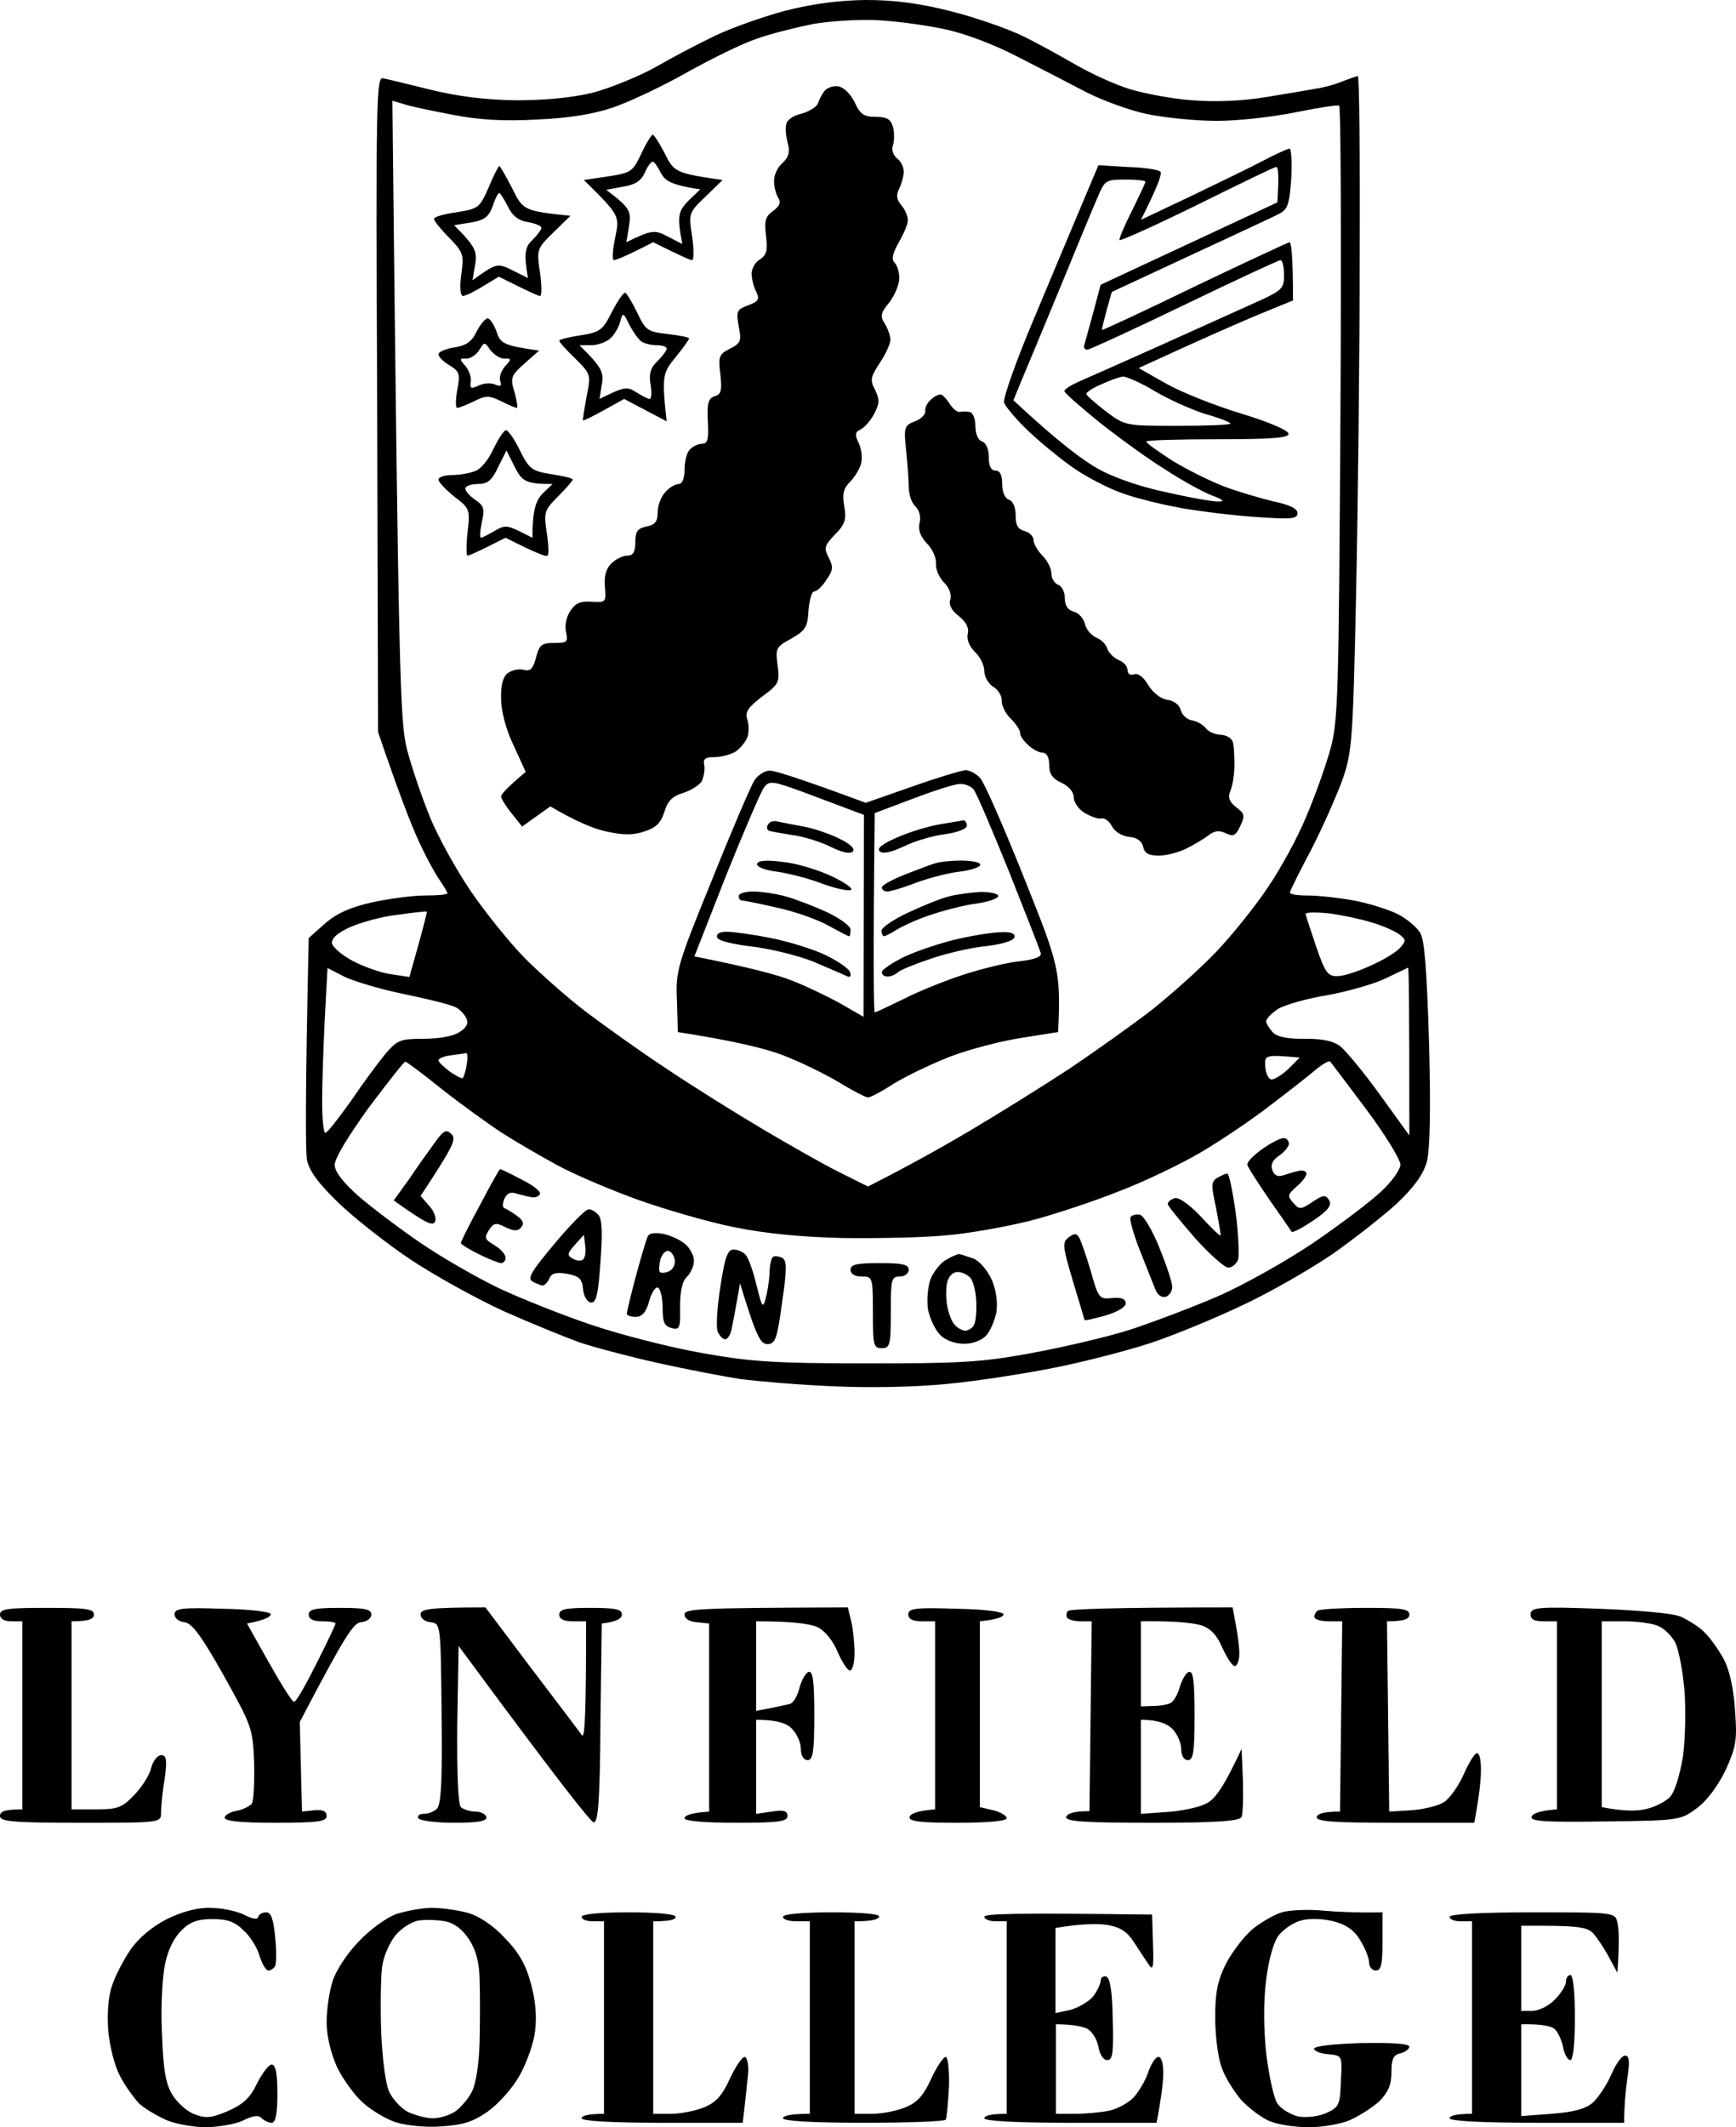 <svg width="1385" height="1696" viewBox="0 0 1385 1696" fill="none" xmlns="http://www.w3.org/2000/svg">
<path fill-rule="evenodd" clip-rule="evenodd" d="M626.452 8.567C608.961 13.208 583.974 22.133 571.124 28.201C558.274 34.27 536.5 45.693 522.936 53.547C509.371 61.043 486.526 70.325 472.962 73.894C456.899 77.821 435.125 79.963 412.28 79.963C388.483 79.725 365.876 76.988 344.459 71.752C326.969 67.469 309.478 63.185 305.908 62.471C300.197 60.686 299.84 74.608 300.911 322.351L301.625 583.658C317.688 630.779 326.969 654.697 332.68 667.548C338.391 680.399 346.244 695.035 350.171 700.747C353.74 706.101 356.953 711.099 356.953 712.17C356.953 713.241 349.1 713.955 339.105 713.955C329.467 713.955 310.549 716.454 297.342 719.31C279.851 723.236 269.142 727.877 259.505 736.088L246.297 747.868C243.442 874.952 243.799 917.789 244.869 924.572C246.654 933.496 253.793 943.134 269.499 958.484C281.636 970.265 307.336 990.613 326.969 1003.82C346.244 1016.67 379.798 1035.23 401.572 1045.23C423.346 1054.87 450.474 1065.93 462.254 1070.22C474.033 1074.15 502.232 1081.64 524.72 1086.64C547.208 1091.64 576.835 1097.35 590.757 1099.49C604.678 1101.28 637.517 1104.13 663.932 1105.2C692.488 1106.63 729.611 1105.92 754.955 1103.42C778.514 1101.28 817.065 1095.21 840.623 1090.57C864.182 1085.93 898.807 1077 917.368 1070.93C935.93 1064.86 968.769 1051.3 990.544 1040.95C1012.32 1030.95 1044.44 1012.39 1061.93 1000.61C1079.42 988.471 1102.98 969.908 1114.41 959.555C1128.33 946.347 1135.47 936.352 1138.32 926.357C1140.82 917.075 1141.53 884.947 1140.11 831.757C1138.32 772.856 1136.54 749.296 1132.97 743.584C1130.11 738.943 1121.9 732.161 1114.76 728.591C1107.27 725.021 1091.56 720.024 1079.78 717.882C1068 715.74 1051.58 713.955 1043.02 713.955C1034.81 713.955 1028.38 712.884 1029.09 711.456C1029.45 709.671 1037.3 693.964 1046.59 676.472C1055.51 658.98 1066.57 633.992 1071.21 621.141C1078.71 599.365 1079.42 589.727 1081.92 472.995C1083.35 404.455 1084.78 283.44 1084.78 204.191C1085.14 125.299 1084.42 60.686 1083.35 60.686C1082.28 60.686 1077.64 62.471 1072.64 64.256C1067.65 66.398 1059.44 68.897 1054.08 69.968C1048.37 71.038 1029.45 74.251 1011.96 77.107C990.9 80.677 970.197 81.391 951.279 79.963C935.573 78.892 913.085 74.608 901.305 71.038C889.526 67.469 870.25 58.544 858.471 51.762C846.692 44.979 827.416 34.27 815.637 28.558C803.857 22.847 778.157 13.922 758.524 8.924C732.824 2.499 713.905 0 690.703 0C669.286 0.238 647.869 3.094 626.452 8.567V8.567ZM647.869 19.277C661.79 16.778 684.992 15.35 699.627 16.064C714.262 16.778 738.535 19.991 753.17 23.203C769.233 26.416 792.792 35.341 812.067 45.336C829.558 54.261 854.545 67.112 867.395 73.894C880.245 80.32 901.662 88.173 915.583 91.029C929.505 93.885 954.134 96.384 970.911 96.384C987.688 96.384 1015.89 93.171 1033.38 89.601C1050.87 86.032 1066.57 83.533 1068.36 84.247C1069.79 84.961 1070.14 195.267 1069.43 329.133C1068 557.242 1067.65 574.734 1061.22 597.937C1057.29 611.859 1048.73 635.777 1041.94 651.484C1035.52 667.191 1021.96 692.179 1011.96 706.815C1002.32 721.451 983.761 744.655 970.911 758.22C958.061 771.785 934.859 792.49 919.153 804.984C903.447 817.121 873.82 838.183 853.117 852.105C832.414 865.67 796.361 888.16 772.802 902.082C749.244 916.004 721.401 931.354 692.488 945.99L670.357 934.924C657.864 928.855 630.378 913.148 608.604 900.297C586.83 887.446 552.563 866.027 531.859 852.105C511.156 838.54 482.243 817.835 467.608 806.769C452.973 795.703 430.842 776.069 418.348 763.575C406.212 751.081 386.937 727.163 375.514 710.385C364.092 693.607 349.457 667.191 343.031 651.484C336.606 635.777 328.396 611.502 324.827 597.937C319.116 575.805 318.045 545.462 313.047 80.32L321.614 82.819C326.255 84.604 343.745 88.173 360.522 91.386C381.939 95.67 401.929 96.741 428.343 95.313C453.33 94.242 473.676 91.029 489.025 85.675C501.875 81.391 528.29 68.897 547.922 57.83C567.555 46.764 592.541 34.627 603.25 31.057C613.959 27.13 633.948 22.133 647.869 19.277V19.277ZM317.331 729.305C329.824 727.52 340.176 726.449 340.533 726.806C340.89 726.806 338.034 738.943 326.612 778.925L312.334 776.783C304.481 775.712 290.916 771.071 281.993 766.431C273.069 761.79 265.573 755.364 264.859 752.152C264.383 748.106 269.142 743.822 279.137 739.3C287.704 735.374 304.838 730.733 317.331 729.305V729.305ZM1041.59 728.948C1041.23 727.163 1049.8 727.163 1060.51 728.234C1071.21 729.662 1086.21 732.875 1094.06 735.374C1101.91 737.515 1111.55 741.799 1115.48 744.298C1121.9 748.939 1121.9 750.01 1117.26 755.364C1114.41 758.934 1103.7 765.36 1094.06 769.643C1084.07 774.284 1072.29 778.211 1067.29 778.211C1059.44 778.568 1057.29 775.712 1050.15 755.007C1045.87 742.156 1041.94 730.376 1041.59 728.948ZM261.289 771.785L274.497 778.568C281.636 782.138 303.053 788.563 321.971 792.49C341.247 796.417 359.808 801.057 363.021 802.842C366.59 804.27 370.517 808.554 371.945 811.767C374.086 815.693 372.302 819.263 366.59 822.833C361.95 826.046 350.527 828.188 338.034 828.188C319.473 828.188 316.974 829.259 307.693 839.968C302.339 846.394 289.846 863.172 280.208 877.451C270.213 891.373 261.289 903.153 259.505 903.153C258.077 903.153 257.006 891.373 257.006 877.451C257.006 863.172 258.077 833.542 259.148 811.41L261.289 771.785ZM1104.77 780.353C1114.41 775.712 1122.97 771.785 1123.33 771.428C1124.04 771.428 1124.4 801.414 1124.4 905.295L1101.2 873.167C1088.35 855.318 1074.07 838.183 1069.79 834.613C1064.08 829.973 1055.87 828.188 1041.23 828.188C1027.67 828.426 1019.1 826.76 1015.53 823.19C1012.67 819.977 1010.18 816.051 1010.18 814.266C1010.18 812.124 1014.46 807.84 1019.81 804.27C1025.52 801.057 1042.66 796.06 1058.36 793.561C1074.07 790.705 1094.77 784.993 1104.77 780.353ZM359.451 841.396C365.163 840.682 370.517 839.968 371.945 839.611C373.015 839.254 373.372 843.538 372.302 848.892C371.588 854.247 369.803 859.245 369.089 859.602C368.375 859.959 363.735 857.817 358.737 854.247C354.097 850.677 349.814 846.751 349.814 845.323C349.814 843.895 354.097 842.11 359.451 841.396V841.396ZM1009.46 850.677C1008.75 841.039 1009.11 840.682 1036.95 843.181L1028.02 852.105C1023.03 856.746 1016.96 860.673 1014.46 860.673C1012.32 860.673 1009.82 856.032 1009.46 850.677V850.677ZM294.129 883.162C309.478 862.815 322.328 846.394 323.399 846.394C324.113 846.394 337.32 856.032 352.312 868.169C367.661 880.306 389.078 895.656 399.787 902.796C410.496 909.579 430.485 921.359 444.406 928.855C457.97 936.352 487.597 948.846 509.371 956.7C531.502 964.553 566.127 974.548 586.116 978.475C610.746 983.473 639.659 986.329 672.856 987.043C700.341 987.4 737.107 986.686 754.955 984.901C772.445 983.473 802.429 978.118 820.991 973.478C839.553 968.837 871.678 958.128 892.382 949.917C913.085 942.064 942.712 927.784 958.418 918.503C974.124 909.222 999.11 892.444 1013.75 881.02C1028.38 869.954 1044.8 857.103 1050.15 852.462C1055.51 848.178 1060.51 845.323 1061.22 846.394C1061.93 847.108 1075.14 864.599 1090.13 884.59C1105.13 904.581 1117.26 924.572 1117.26 928.498C1117.26 932.425 1110.48 942.064 1101.91 949.917C1093.7 957.771 1069.07 976.333 1047.66 990.969C1025.88 1005.61 991.614 1024.88 970.911 1033.81C950.208 1042.73 918.796 1054.51 901.305 1060.22C883.458 1065.93 848.119 1074.15 822.776 1078.79C782.44 1086.28 765.306 1087 690.703 1087C617.885 1087 598.253 1085.57 560.416 1078.79C535.786 1074.5 496.521 1064.51 472.962 1056.65C449.403 1048.8 415.493 1035.23 398.002 1027.02C380.155 1018.46 352.312 1002.39 335.535 990.969C318.759 979.546 296.628 962.768 286.276 953.844C273.783 942.778 267.358 934.567 267.001 928.855C267.001 923.501 277.709 906.009 294.129 883.162V883.162ZM133.143 1530.01C121.364 1536.07 110.655 1545 104.23 1554.28C98.519 1562.49 91.737 1575.7 89.238 1583.55C86.382 1591.76 85.312 1606.4 86.382 1619.25C87.453 1631.03 91.38 1647.09 95.663 1654.95C99.59 1662.8 106.729 1672.44 111.012 1677.08C115.653 1681.36 125.647 1687.08 132.786 1690.29C140.282 1693.5 154.917 1696 164.912 1696C175.264 1695.64 188.471 1693.5 194.539 1690.29C202.035 1686.72 206.319 1686 208.817 1688.86C210.602 1690.65 214.529 1692.43 216.67 1692.43C219.883 1692.43 221.311 1685.29 221.311 1669.23C221.311 1652.81 219.883 1646.02 216.67 1646.02C214.529 1646.02 209.174 1652.81 204.891 1661.37C199.537 1672.8 193.825 1677.79 181.689 1683.15C168.839 1688.5 164.198 1689.22 155.274 1685.65C149.206 1683.51 141.353 1676.37 137.427 1669.94C132.072 1661.02 130.288 1650.31 129.217 1621.03C128.146 1600.33 129.574 1575.34 131.716 1565.7C133.857 1554.64 139.212 1544.28 144.923 1538.93C151.705 1532.15 157.773 1530.01 169.552 1530.01C181.332 1530.01 187.4 1532.15 194.182 1538.93C199.537 1543.57 205.248 1552.85 207.033 1559.28C209.174 1565.7 212.03 1571.06 214.172 1571.06C215.956 1571.06 218.455 1569.27 219.526 1567.49C220.597 1565.35 220.597 1554.99 219.526 1544.28C218.098 1530.01 216.313 1524.65 212.387 1524.65C209.531 1524.65 206.676 1526.08 205.962 1528.22C205.605 1530.72 201.321 1530.01 194.539 1526.44C188.471 1523.58 176.692 1521.08 167.768 1521.08C157.416 1520.72 144.923 1524.29 133.143 1530.01V1530.01ZM315.903 1526.08C307.693 1529.29 294.843 1538.57 285.562 1548.57C276.638 1557.85 267.358 1572.13 265.216 1579.98C262.717 1587.84 260.575 1602.11 260.575 1612.11C260.575 1623.18 263.788 1636.38 268.785 1647.81C273.426 1657.45 282.706 1670.3 289.489 1676.37C296.271 1682.43 308.05 1689.57 315.903 1692.07C324.113 1694.57 339.819 1696.36 352.312 1695.29C369.446 1694.22 377.299 1691.72 389.078 1683.51C397.645 1677.44 409.068 1664.59 414.422 1654.95C420.133 1644.95 425.844 1628.89 426.915 1619.25C428.343 1607.11 427.272 1594.62 423.346 1580.7C419.419 1566.06 413.351 1555.71 402.286 1544.64C393.005 1534.65 381.939 1527.51 373.015 1525.01C365.163 1522.87 352.312 1521.08 344.459 1521.08C336.606 1521.08 323.756 1523.58 315.903 1526.08V1526.08ZM334.822 1531.08C340.176 1530.36 349.1 1530.72 355.168 1531.79C362.307 1533.22 368.732 1537.86 374.086 1546.07C379.798 1554.64 382.296 1564.28 382.653 1578.2C383.01 1588.91 383.01 1611.04 382.653 1627.1C382.296 1644.6 379.798 1661.02 376.585 1667.44C373.729 1673.15 367.661 1680.29 363.021 1683.51C358.737 1686.36 350.884 1688.86 345.173 1688.86C339.819 1688.86 331.252 1686.36 325.541 1683.86C320.186 1681.01 313.761 1674.22 310.906 1668.51C307.693 1662.44 305.194 1643.17 304.124 1621.03C303.41 1600.33 303.767 1576.41 304.838 1568.2C305.908 1559.63 310.906 1548.57 315.903 1542.5C320.9 1536.79 329.467 1531.43 334.822 1531.08ZM1022.67 1524.65C1016.6 1526.44 1006.25 1532.5 999.467 1537.86C992.685 1543.57 983.048 1556.06 978.05 1565.7C971.268 1579.27 969.483 1588.91 969.483 1608.54C969.483 1622.11 971.625 1639.95 974.481 1647.81C976.979 1655.66 984.475 1667.44 990.187 1674.22C996.255 1680.65 1006.61 1688.5 1012.67 1691C1019.1 1693.86 1033.38 1696 1044.09 1696C1054.79 1696 1069.79 1693.5 1076.93 1690.29C1084.42 1687.08 1094.77 1680.29 1100.48 1675.3C1107.62 1667.8 1110.12 1662.09 1110.12 1652.09C1110.12 1641.74 1111.55 1638.17 1117.26 1637.1C1121.19 1636.03 1124.4 1633.53 1124.4 1631.74C1124.4 1629.25 1109.77 1628.53 1085.85 1628.89C1062.65 1629.6 1048.01 1631.39 1048.37 1633.53C1048.73 1635.31 1054.08 1637.46 1060.15 1637.81C1070.86 1638.88 1070.86 1638.88 1069.79 1659.23C1069.07 1678.15 1068.36 1679.94 1058.36 1684.58C1051.94 1687.43 1043.02 1688.5 1035.88 1687.43C1029.81 1686 1021.96 1681.36 1019.1 1677.08C1016.24 1672.8 1012.32 1654.59 1010.18 1637.1C1008.03 1616.39 1008.03 1594.98 1010.18 1578.2C1012.32 1561.42 1016.24 1547.85 1020.53 1542.5C1024.45 1537.86 1032.31 1532.5 1038.38 1531.08C1044.44 1529.29 1055.87 1529.65 1063.72 1531.79C1073.71 1534.29 1080.14 1538.57 1085.14 1546.78C1089.06 1553.21 1092.28 1561.06 1092.28 1564.63C1092.28 1568.2 1094.77 1571.06 1097.63 1571.06C1101.91 1571.06 1102.98 1566.06 1102.98 1547.85V1524.65C1082.28 1525.01 1066.57 1524.29 1054.79 1523.22C1043.02 1522.15 1028.38 1522.87 1022.67 1524.65ZM0 1287.26C0 1290.47 3.213 1292.62 8.924 1292.62H17.848V1442.55C3.213 1442.55 0 1444.33 0 1447.9C0 1452.18 9.638 1453.26 64.251 1453.26C128.503 1453.26 128.503 1453.26 128.503 1445.04C128.503 1440.76 129.574 1428.62 131.359 1418.27C133.5 1402.92 132.786 1399.35 128.503 1399.35C125.647 1399.35 122.078 1403.99 120.65 1409.35C119.579 1414.7 113.511 1424.34 107.443 1430.77C97.448 1441.12 94.236 1442.55 76.745 1442.55H57.112V1292.62C71.748 1292.62 74.96 1290.47 74.96 1287.26C74.96 1282.62 68.535 1281.91 37.48 1281.91C6.425 1281.91 0 1282.62 0 1287.26H0ZM139.212 1286.9C139.212 1290.12 142.781 1292.97 147.064 1293.33C153.133 1294.04 160.629 1304.04 178.476 1335.81C200.964 1376.15 201.678 1377.93 202.749 1405.42C203.106 1420.77 202.392 1435.41 200.964 1437.91C199.18 1440.05 194.182 1442.55 189.185 1443.62C184.188 1444.33 179.904 1446.83 179.19 1448.97C178.833 1451.83 190.613 1453.26 219.526 1453.26C253.793 1453.26 260.575 1452.18 260.575 1447.9C260.575 1443.97 257.363 1442.55 250.581 1443.26L240.943 1444.33L239.158 1372.94C275.924 1302.61 281.993 1294.04 288.061 1293.33C292.701 1292.97 296.271 1290.12 296.271 1287.26C296.271 1282.98 291.273 1281.91 271.284 1281.91C251.295 1281.91 246.297 1282.98 246.297 1287.26C246.297 1290.83 249.867 1292.62 257.006 1292.62C262.717 1292.62 267.714 1293.33 267.714 1294.4C267.714 1295.11 260.932 1309.75 252.365 1326.53C244.156 1342.95 236.303 1356.87 234.518 1356.87C233.09 1356.87 224.166 1342.59 214.529 1325.46L197.038 1294.4C211.673 1291.54 215.956 1289.05 215.956 1286.9C215.956 1285.12 199.893 1282.98 177.762 1282.62C145.28 1281.55 139.568 1282.26 139.212 1286.9ZM335.535 1287.26C335.535 1290.12 339.105 1292.97 343.388 1293.33C351.598 1294.4 351.598 1294.4 352.312 1365.8C353.026 1418.27 351.955 1438.26 348.743 1441.83C346.601 1444.33 341.604 1446.12 338.034 1446.12C334.822 1446.12 332.68 1447.54 333.751 1449.69C334.822 1451.47 347.672 1453.26 362.307 1453.26C381.939 1453.26 388.721 1451.83 388.007 1448.61C387.294 1446.12 383.367 1444.33 379.084 1444.33C374.8 1444.33 369.803 1442.55 367.661 1440.76C365.519 1438.26 364.449 1414.7 364.806 1374.72L365.876 1312.25C446.191 1421.13 471.534 1452.9 473.676 1452.9C477.246 1453.26 478.673 1434.34 479.03 1373.65L480.101 1294.4C492.595 1292.97 496.164 1290.12 496.164 1287.26C496.164 1282.98 491.167 1281.91 471.177 1281.91C451.188 1281.91 446.191 1282.98 446.191 1287.26C446.191 1290.83 449.76 1292.62 456.899 1292.62H467.608C467.608 1367.22 466.537 1385.43 464.395 1383.64C462.968 1381.5 444.763 1357.59 424.417 1330.81L387.294 1281.55C340.89 1281.55 335.535 1282.98 335.535 1287.26ZM546.138 1287.26C546.138 1290.47 550.064 1292.97 555.775 1293.33L565.77 1294.4V1444.33C550.421 1445.4 546.138 1447.54 546.138 1449.69C546.138 1451.83 562.2 1453.26 587.187 1453.26C621.455 1453.26 628.237 1452.18 628.237 1447.9C628.237 1443.62 625.381 1442.9 615.743 1444.33L603.25 1446.12V1371.15C620.027 1371.15 627.88 1374.01 631.806 1378.29C635.733 1382.22 638.945 1389.36 638.945 1394.35C638.945 1399.71 641.087 1403.28 644.299 1403.28C648.583 1403.28 649.654 1396.85 649.654 1367.58C649.654 1340.45 648.583 1331.88 645.013 1332.95C642.872 1333.67 639.659 1339.38 637.874 1345.45C636.447 1351.52 633.234 1357.23 630.735 1358.3C628.594 1359.01 621.098 1360.44 614.672 1361.87L603.25 1364.01V1292.62C633.591 1292.62 646.798 1294.76 652.152 1297.26C658.221 1300.11 664.646 1308.32 668.215 1316.89C671.785 1325.1 676.068 1331.88 678.21 1331.88C679.995 1331.88 681.78 1325.81 681.78 1318.32C681.78 1310.82 680.709 1299.75 679.281 1293.33L676.425 1281.55C555.775 1281.91 546.138 1282.62 546.138 1287.26V1287.26ZM724.614 1286.9C724.614 1290.83 728.183 1292.62 735.322 1292.62H746.031V1442.55C731.396 1443.62 726.399 1446.12 725.685 1448.61C724.971 1452.18 734.252 1453.26 763.879 1453.26C787.794 1453.26 803.143 1451.83 803.143 1449.69C803.143 1447.54 798.146 1444.69 792.435 1443.26L781.726 1440.76V1292.62C795.647 1291.19 800.288 1289.05 800.645 1287.26C801.002 1285.12 786.367 1282.98 763.165 1282.62C730.682 1281.55 724.971 1282.26 724.614 1286.9ZM852.046 1284.4C850.618 1285.83 850.618 1288.33 851.332 1289.76C852.403 1291.19 857.043 1292.62 862.041 1292.62H870.964L869.18 1443.97C855.972 1443.97 851.332 1446.12 850.618 1448.61C849.904 1452.18 865.253 1453.26 919.153 1453.26C971.268 1453.26 989.116 1451.83 990.544 1448.61C991.614 1446.12 991.971 1432.91 991.614 1419.34L990.544 1394.35C975.195 1427.2 968.769 1435.05 961.63 1438.26C955.919 1441.12 941.998 1443.97 930.576 1444.69L910.229 1446.12V1371.15C924.15 1371.15 931.289 1374.36 935.216 1378.29C939.142 1382.22 942.355 1389.36 942.355 1394.35C942.355 1399.71 944.497 1403.28 947.709 1403.28C951.993 1403.28 953.063 1396.85 953.063 1367.58C953.063 1340.45 951.993 1331.88 948.423 1332.95C946.281 1333.67 943.069 1339.02 941.284 1344.73C939.856 1350.45 936.644 1356.16 934.145 1357.59C932.003 1359.01 925.578 1360.08 919.867 1360.08L910.229 1360.44V1292.62C939.142 1292.26 952.35 1294.04 958.418 1295.83C965.914 1298.33 970.911 1303.68 975.195 1313.68C978.764 1321.53 983.048 1328.31 985.189 1328.31C986.974 1328.31 988.759 1323.67 988.759 1318.32C988.759 1312.96 987.331 1302.61 985.903 1295.11L983.404 1281.55C883.458 1281.55 853.117 1282.98 852.046 1284.4V1284.4ZM1051.23 1284.05C1049.44 1285.48 1048.37 1287.97 1048.73 1289.4C1049.08 1291.19 1054.08 1292.62 1060.15 1292.62H1070.86L1069.07 1444.33C1055.51 1444.33 1051.23 1446.12 1050.51 1448.61C1049.8 1452.18 1063.72 1453.26 1112.62 1453.26H1176.16C1180.09 1432.55 1181.51 1419.34 1181.51 1411.13C1181.51 1402.21 1180.09 1396.85 1177.94 1397.92C1175.8 1398.64 1171.16 1406.85 1167.24 1415.77C1163.31 1424.34 1156.53 1433.98 1151.89 1436.83C1147.6 1439.69 1135.82 1442.55 1126.19 1443.26L1108.34 1444.33L1106.55 1292.62C1121.19 1292.62 1124.4 1290.47 1124.4 1287.26C1124.4 1282.62 1117.98 1281.91 1089.42 1281.91C1070.14 1281.91 1053.01 1282.98 1051.23 1284.05ZM1221.13 1286.55C1220.78 1290.83 1223.63 1292.62 1231.49 1292.62H1242.2V1442.55C1227.56 1443.62 1222.56 1446.12 1221.85 1448.61C1221.13 1452.18 1234.34 1452.9 1280.75 1452.18C1340.36 1451.47 1341.07 1451.11 1353.92 1441.47C1362.13 1435.41 1370.7 1423.63 1376.77 1411.13C1384.98 1392.93 1386.05 1387.57 1384.26 1364.01C1383.19 1346.88 1379.98 1331.88 1375.34 1322.96C1371.05 1315.1 1363.92 1305.11 1359.28 1300.83C1354.99 1296.54 1346.07 1291.19 1340.36 1288.69C1334.29 1286.19 1305.38 1283.69 1275.75 1282.62C1227.56 1280.84 1221.85 1281.55 1221.13 1286.55V1286.55ZM1277.89 1292.62H1295.74C1305.38 1292.62 1317.51 1294.04 1322.51 1296.19C1327.51 1297.97 1333.57 1304.04 1336.43 1309.39C1339.29 1314.75 1342.5 1332.24 1343.93 1347.95C1345 1363.65 1344.64 1387.57 1342.5 1401.49C1340 1415.77 1336.07 1428.98 1332.15 1432.91C1328.93 1436.12 1320.37 1440.76 1313.59 1442.19C1306.8 1443.97 1295.74 1444.33 1277.89 1440.76V1366.51V1292.62ZM464.038 1528.22C464.038 1530.36 467.965 1531.79 472.962 1531.79H481.886V1685.29C467.965 1685.29 464.038 1687.08 464.038 1688.86C464.038 1691 487.597 1692.43 528.29 1692.43H592.541C595.04 1671.73 596.111 1660.3 596.825 1653.52C597.539 1646.74 596.111 1640.67 594.326 1639.95C592.184 1639.6 587.187 1647.09 582.547 1656.73C576.478 1670.3 571.481 1676.01 562.2 1679.94C555.418 1682.79 543.282 1685.29 535.429 1685.29H521.151V1531.79C535.072 1531.79 538.998 1530.36 538.998 1528.22C538.998 1526.08 524.006 1524.65 501.518 1524.65C478.673 1524.65 464.038 1526.08 464.038 1528.22ZM624.667 1528.22C624.667 1530.36 629.307 1531.79 635.376 1531.79H646.084V1685.29C629.307 1685.29 624.667 1687.08 624.667 1688.86C624.667 1691 648.226 1692.43 688.919 1692.43C724.257 1692.43 753.884 1691.36 754.598 1689.93C755.312 1688.15 756.383 1676.72 757.097 1663.87C757.453 1651.02 756.383 1640.31 754.598 1639.95C752.813 1639.6 747.816 1647.09 743.175 1656.73C737.107 1670.3 732.11 1676.01 722.829 1679.94C716.047 1682.79 703.911 1685.29 696.058 1685.29H681.78V1531.79C695.701 1531.79 700.341 1530.36 701.412 1528.22C702.483 1526.08 688.919 1524.65 663.932 1524.65C640.016 1524.65 624.667 1526.08 624.667 1528.22ZM785.296 1528.22C785.296 1530.01 789.222 1531.79 794.22 1531.79H803.143V1685.29C789.222 1685.29 785.296 1687.08 785.296 1688.86C785.296 1691 810.639 1692.43 853.831 1692.43H922.723C926.649 1671.73 928.077 1659.59 928.077 1652.45C928.077 1644.24 926.292 1639.24 923.793 1639.95C921.652 1640.31 918.082 1646.02 915.94 1652.45C913.799 1658.87 908.444 1667.8 904.518 1672.08C900.591 1676.37 891.668 1681.36 884.886 1682.79C878.103 1684.22 865.967 1685.29 857.4 1685.29H842.408V1613.9C856.329 1613.9 863.468 1615.68 867.395 1617.46C871.321 1619.61 875.248 1626.03 876.319 1631.74C877.39 1638.17 880.245 1642.45 883.458 1642.45C887.741 1642.45 888.455 1636.74 887.741 1609.61C887.384 1587.12 885.599 1576.77 882.387 1575.7C879.888 1575.34 878.103 1576.77 878.103 1579.27C878.103 1581.41 875.605 1587.12 872.035 1591.76C868.466 1596.05 860.256 1600.69 853.831 1602.47L842.051 1604.97V1537.14C863.111 1533.58 875.605 1533.58 883.101 1534.65C893.809 1536.43 899.164 1540 904.518 1548.21C908.801 1554.64 913.799 1562.49 916.297 1566.06C919.867 1571.77 920.581 1568.92 919.867 1549.64L919.153 1526.44C808.498 1525.01 785.296 1525.72 785.296 1528.22V1528.22ZM1156.53 1528.22C1156.53 1530.36 1160.45 1531.79 1165.45 1531.79H1174.37V1685.29C1160.45 1685.29 1156.53 1687.08 1156.53 1688.86C1156.53 1691 1181.87 1692.43 1226.13 1692.43H1295.74C1295.74 1679.94 1296.81 1667.8 1298.24 1657.45C1300.38 1643.52 1300.02 1638.88 1296.45 1638.88C1293.95 1638.88 1288.96 1645.67 1285.39 1654.23C1281.82 1662.44 1275.03 1672.44 1270.75 1676.37C1265.04 1681.36 1255.76 1683.86 1237.91 1685.29L1213.64 1687.08V1613.9C1231.49 1613.54 1238.63 1615.68 1240.77 1618.18C1243.27 1620.68 1246.12 1627.1 1247.19 1632.81C1248.26 1638.17 1250.76 1642.45 1252.9 1642.45C1255.05 1642.45 1256.47 1628.89 1256.47 1608.54C1256.47 1588.19 1255.05 1574.63 1252.9 1574.63C1250.76 1574.63 1249.33 1577.13 1249.33 1579.98C1249.33 1582.84 1245.41 1589.26 1240.41 1594.26C1235.77 1599.26 1227.56 1603.19 1222.56 1603.19H1213.64V1535.36C1259.69 1535 1266.47 1536.43 1271.11 1541.43C1274.32 1545 1280.03 1553.57 1283.6 1560.35L1290.38 1572.84C1292.17 1547.85 1291.45 1537.14 1290.38 1532.86C1288.6 1524.65 1287.89 1524.65 1222.56 1524.65C1180.8 1524.65 1156.53 1526.08 1156.53 1528.22ZM657.864 72.466C655.722 74.965 653.58 79.606 652.509 82.462C651.439 85.318 645.727 88.887 639.302 90.672C632.877 92.1 627.523 95.67 627.166 99.597C626.452 102.81 627.166 109.592 628.594 114.59C630.378 121.015 629.307 125.299 624.31 129.94C620.384 133.153 617.528 139.578 617.528 144.219C617.528 148.503 618.956 154.571 620.741 157.427C623.239 161.354 622.168 164.21 616.814 168.136C610.746 172.42 609.675 175.99 611.103 187.77C612.531 199.193 611.817 203.12 606.462 206.69C602.536 208.832 599.68 214.186 599.68 218.113C599.68 222.04 601.108 228.466 603.25 232.392C606.106 238.461 605.392 240.246 596.825 243.459C587.901 246.671 587.187 248.099 589.329 260.237C591.827 272.017 590.757 273.802 582.19 278.085C573.623 282.369 572.909 284.511 574.694 298.433C576.122 311.284 575.408 314.497 570.053 315.925C565.056 317.71 563.985 321.637 564.699 335.916C565.413 350.195 564.699 353.765 560.059 353.765C557.203 353.765 552.563 355.907 550.421 358.405C547.922 360.547 546.138 368.044 546.138 374.469C546.138 381.252 544.353 385.893 541.497 385.893C538.998 385.893 534.358 388.391 531.146 391.961C527.576 395.531 524.72 402.671 524.72 408.382C524.72 415.879 522.579 418.378 515.797 419.805C508.657 421.233 506.873 423.732 506.873 432.3C506.873 440.153 505.088 443.009 500.448 443.009C497.235 443.009 491.524 445.508 487.954 449.078C483.314 453.361 481.886 459.43 482.6 467.997C483.671 480.135 483.314 480.492 471.891 479.778C463.324 479.064 459.041 480.849 455.115 486.917C451.902 491.558 450.474 498.341 451.545 503.695C453.33 511.906 452.616 512.62 441.907 512.62C432.27 512.62 430.128 514.048 427.629 524.4C425.131 533.324 423.346 535.466 417.635 534.038C413.708 532.967 407.997 534.395 404.784 536.894C401.215 539.75 399.43 546.889 399.787 557.242C399.787 566.88 403.713 581.873 409.782 594.367L419.419 615.429C404.07 628.28 399.787 633.278 399.787 635.063C399.787 636.491 403.356 642.559 407.997 648.271L416.564 658.98L439.052 642.916C459.755 655.054 473.676 660.765 483.671 662.907C496.878 665.763 504.731 666.12 514.012 662.907C523.293 660.051 527.219 656.125 530.075 647.2C532.573 638.633 536.5 634.706 545.067 632.207C551.492 630.065 558.274 625.781 560.059 622.569C561.486 618.999 562.557 613.287 561.843 610.074C560.773 605.077 562.557 603.649 570.053 603.649C575.408 603.649 583.261 601.507 587.187 599.008C591.114 596.152 595.04 591.155 596.468 587.228C597.539 583.658 597.539 577.233 596.111 573.306C594.326 567.594 596.825 564.024 607.89 555.457C621.455 545.462 622.168 544.034 620.384 530.469C618.599 516.903 618.956 515.832 631.449 509.05C642.515 502.624 644.299 500.125 645.013 486.917C645.727 478.35 647.512 471.567 649.654 471.567C651.439 471.567 656.079 467.64 659.291 462.286C664.646 454.789 665.003 451.933 661.076 444.437C657.15 436.94 657.864 434.799 666.074 426.231C674.284 418.021 675.354 414.094 673.57 403.742C671.785 394.103 672.856 389.462 678.21 384.108C682.136 380.181 686.063 373.398 687.134 369.115C688.205 364.474 687.134 357.334 684.992 353.051C681.779 346.268 682.136 344.483 686.777 342.341C689.989 340.557 694.63 335.202 697.485 329.847C701.769 321.637 701.769 318.424 698.199 310.927C693.916 303.074 694.63 300.575 701.769 289.509C706.409 282.726 710.336 274.159 710.336 270.946C710.336 267.376 708.194 261.664 705.695 257.738C702.126 252.026 702.483 249.527 709.622 240.96C713.905 235.248 717.475 226.681 717.475 221.683C717.475 216.685 715.69 211.331 713.548 209.189C711.05 206.69 712.12 202.049 717.118 193.125C721.044 186.342 724.614 178.132 724.257 175.276C724.257 172.42 722.115 167.065 719.26 163.853C715.333 159.212 714.619 155.642 717.475 150.288C719.26 146.361 721.044 140.292 721.044 137.079C721.044 133.51 718.903 128.512 715.69 126.37C712.477 123.514 711.05 119.23 712.477 115.661C713.548 112.091 713.548 105.665 712.477 101.382C710.693 94.956 707.48 93.171 698.556 93.171C689.275 93.171 686.063 91.029 681.78 81.391C678.567 74.965 673.213 69.611 668.929 68.897C664.646 68.183 660.005 69.968 657.864 72.466V72.466ZM511.513 122.8C504.731 137.079 503.303 137.793 485.099 140.649L465.823 143.505C494.379 171.706 494.379 171.706 490.81 189.555C488.668 199.193 488.311 207.404 489.739 207.404C491.167 207.404 499.02 204.191 506.873 200.264L521.151 193.125C543.282 204.191 550.778 207.404 552.206 207.404C553.634 207.404 553.634 198.836 552.206 188.484C549.35 170.278 549.35 169.564 562.914 156.713L576.478 143.505C538.998 138.15 537.571 137.079 530.432 122.443C526.148 114.233 521.865 107.45 520.794 107.45C519.723 107.45 515.44 114.233 511.513 122.8V122.8ZM514.369 137.793C516.51 132.796 519.366 128.869 520.794 128.869C521.865 128.869 524.72 132.796 527.219 137.793C530.432 144.219 535.429 147.432 558.631 151.001L548.993 160.283C541.14 168.493 540.069 172.063 544.353 194.553L532.573 188.484C522.222 183.129 520.08 183.129 499.734 193.125L501.875 179.917C503.66 168.136 502.589 165.638 483.671 151.358L496.878 148.86C506.516 147.432 511.513 144.219 514.369 137.793V137.793ZM1008.39 127.798C998.396 133.153 972.339 145.647 950.208 156.356L910.229 175.276C924.15 147.789 927.006 138.507 925.935 137.079C924.864 135.294 913.085 133.51 899.878 133.153L876.319 131.725C855.615 180.631 838.482 221.683 824.561 254.882C810.639 287.724 800.288 317.353 801.002 320.923C802.073 324.136 811.353 335.202 821.705 344.84C832.413 354.836 848.833 368.044 858.471 374.469C868.109 380.895 884.529 389.462 894.88 393.032C905.232 396.959 927.006 402.314 943.069 405.169C959.489 408.025 986.617 411.238 1003.75 412.309C1030.17 414.094 1035.16 413.737 1035.16 409.096C1035.16 405.526 1028.86 402.433 1016.24 399.815C1005.89 397.316 988.759 392.318 978.05 388.391C967.342 384.465 948.423 375.183 935.93 367.687C923.793 359.833 914.156 353.051 914.513 351.98C915.227 350.909 940.927 350.195 971.625 350.195C1014.46 350.195 1028.02 349.124 1028.02 345.911C1028.02 343.055 1011.96 336.273 989.473 329.49C968.413 323.065 941.641 312.355 929.862 305.573L908.444 293.435C958.061 270.589 985.903 258.452 1001.97 251.669L1031.59 239.532C1031.59 203.477 1030.17 193.125 1028.74 193.125C1027.31 193.482 993.399 209.189 953.063 228.466C912.728 248.099 879.531 263.449 879.174 263.092C878.817 263.092 880.602 255.953 882.744 247.742L887.027 232.749C983.761 187.77 1015.53 173.134 1020.17 170.635C1027.31 167.065 1028.74 163.139 1030.17 142.434C1030.88 128.869 1030.17 118.16 1028.74 118.517C1027.31 118.517 1018.03 122.8 1008.39 127.798V127.798ZM954.848 163.496C988.045 147.075 1016.6 133.153 1018.03 133.153C1019.81 132.796 1020.53 138.864 1019.1 161.354L878.103 227.038L872.392 248.456C869.18 260.237 865.967 272.017 865.253 274.516C864.182 276.658 865.253 278.799 867.395 278.799C869.18 278.799 904.161 262.735 944.854 243.102C985.546 223.468 1020.17 207.404 1021.6 207.404C1023.03 207.404 1024.45 212.759 1024.45 219.184C1024.45 229.537 1022.67 231.321 1007.68 238.461C998.039 242.745 964.129 258.095 931.646 272.731C899.164 287.367 867.395 301.289 860.97 304.145C854.545 307.001 849.19 310.213 849.19 311.998C849.547 313.426 862.041 324.493 877.033 336.63C892.382 348.767 915.94 365.902 929.862 374.469C943.426 383.394 960.559 392.675 967.342 395.174C975.195 398.03 977.336 399.815 972.696 399.815C968.769 400.172 950.208 396.959 931.646 392.675C911.657 388.748 888.812 380.895 876.676 374.112C864.896 367.687 844.907 353.051 808.498 319.138L814.209 305.216C817.422 297.719 831.343 264.163 845.264 230.607C858.828 197.409 872.749 163.853 875.962 156.713C881.316 143.862 882.387 143.148 897.736 143.148C906.66 143.148 913.799 143.862 913.799 144.933C913.799 146.004 908.801 156.356 903.09 168.136C897.022 179.917 892.738 190.269 893.095 191.34C893.809 192.411 921.295 179.917 954.848 163.496V163.496ZM878.103 306.644C884.886 303.431 893.095 300.575 895.951 300.218C898.807 300.218 910.229 305.216 920.938 311.641C931.646 318.067 949.851 326.277 960.916 329.847C972.339 333.06 981.62 336.63 981.62 337.701C981.62 338.772 962.701 339.486 939.499 339.486C897.736 339.486 897.736 339.486 882.387 328.062C874.177 321.637 867.038 315.568 866.681 314.14C866.324 313.069 871.321 309.499 878.103 306.644V306.644ZM389.792 149.574C382.653 165.638 381.939 166.352 364.449 169.207C354.454 170.635 346.244 172.777 346.244 174.562C346.244 175.99 351.598 182.772 358.38 189.555C369.803 201.335 370.16 203.12 368.018 218.827C366.59 229.537 367.304 235.962 369.446 235.962C371.231 235.962 378.727 232.392 385.509 228.109L398.002 220.612C421.561 232.392 429.414 235.962 430.842 235.962C432.27 235.962 432.27 227.752 430.842 217.399C427.986 198.836 428.343 198.122 441.55 185.271L455.115 172.063C417.992 168.136 417.278 167.779 408.711 150.288C403.713 140.649 399.073 132.439 398.359 132.439C397.645 132.439 393.719 139.935 389.792 149.574ZM393.005 164.567C394.79 158.855 397.288 153.857 398.359 153.857C399.073 153.857 402.286 158.855 405.141 164.567C408.711 172.063 413.708 175.99 421.204 177.061C426.915 178.132 431.913 179.917 431.913 181.702C431.913 183.129 428.7 187.413 424.774 191.34C419.062 196.695 417.635 201.335 421.204 221.683L409.068 215.614C396.931 209.546 396.217 209.546 376.942 223.468L379.084 210.974C380.868 200.621 379.441 196.695 362.307 179.56L375.514 177.418C386.223 175.633 389.792 173.134 393.005 164.567V164.567ZM488.311 248.456C480.815 263.449 478.673 264.877 462.968 267.376C453.687 268.804 446.191 270.589 446.191 271.66C446.191 272.731 451.902 279.156 459.041 285.939C471.534 298.433 471.534 298.79 467.965 316.282C466.18 326.277 464.752 334.488 465.109 335.202C465.466 335.559 472.962 331.989 481.886 326.991L497.949 318.067L531.859 335.916C527.933 299.861 528.647 297.362 538.641 285.225C544.71 277.728 549.707 270.946 549.707 269.875C549.707 268.804 541.854 267.376 532.573 266.305C516.867 264.52 515.083 263.449 508.657 249.884C504.731 241.674 500.448 234.534 499.02 233.463C497.592 232.749 492.952 239.532 488.311 248.456V248.456ZM494.736 256.667C496.878 248.813 497.235 248.813 502.232 259.166C505.445 265.234 509.728 270.946 511.87 272.374C514.012 273.802 519.366 275.23 523.649 275.23C528.29 275.23 531.859 276.301 531.859 278.085C531.859 279.513 528.647 283.797 524.72 287.724C519.009 293.078 517.581 297.719 519.009 306.644C520.08 312.712 519.723 318.067 518.295 318.067C516.867 318.067 512.227 315.568 507.587 312.712C500.448 308.072 498.306 308.072 478.317 318.067L480.101 306.644C481.886 297.005 480.458 293.078 462.254 275.23H471.891C476.889 275.23 483.671 272.731 486.883 269.875C490.096 267.019 493.665 260.951 494.736 256.667ZM380.155 264.52C376.228 272.731 371.588 275.587 362.307 277.015C355.525 278.085 349.814 280.584 349.814 282.369C349.814 284.511 353.74 288.438 358.737 291.294C366.59 296.291 367.304 298.076 364.806 310.927C363.378 318.781 363.378 325.206 364.806 325.206C366.233 325.206 372.302 322.708 378.37 319.852C387.651 315.211 390.149 315.211 399.787 319.852C405.498 322.708 411.209 325.206 412.28 325.206C413.351 325.206 412.28 319.495 410.496 312.712C406.926 301.289 407.64 299.504 418.348 289.866L430.128 279.513C401.929 275.587 399.073 273.802 396.217 264.52C394.076 258.809 390.863 253.811 389.078 253.811C387.294 253.811 383.01 258.809 380.155 264.52V264.52ZM382.296 279.156C386.58 272.374 386.58 272.374 391.22 279.156C394.076 282.726 399.073 285.939 402.286 285.939C407.997 285.582 408.354 286.296 403 292.008C399.787 295.577 398.002 300.932 399.073 303.788C400.501 307.715 399.43 308.429 395.147 306.644C391.577 304.859 385.866 305.573 381.939 307.358C375.871 310.213 374.8 309.856 375.514 304.502C376.228 300.575 374.086 295.22 371.231 291.651C366.233 286.296 366.59 285.582 371.945 285.939C375.514 285.939 380.155 282.726 382.296 279.156V279.156ZM742.461 318.781C739.606 321.28 737.821 325.206 738.178 327.705C738.535 330.204 734.965 334.131 729.968 335.916C721.401 339.129 721.044 340.913 722.829 358.405C723.9 368.401 724.971 381.966 724.971 387.678C724.971 393.746 727.113 400.886 730.325 403.742C733.538 406.954 734.965 412.309 733.538 417.307C732.467 422.661 734.252 427.659 739.606 433.371C743.889 437.654 747.102 444.794 746.745 449.435C746.388 453.718 749.244 460.501 753.17 464.428C757.453 468.711 759.238 474.066 758.167 477.993C756.74 481.92 758.881 486.56 764.949 491.201C770.899 495.961 773.278 500.72 772.089 505.48C771.018 509.764 773.516 515.475 777.8 519.759C782.083 523.686 785.296 530.468 785.296 535.109C785.296 539.393 788.508 545.105 792.435 547.603C796.361 549.745 799.574 555.1 799.217 559.027C799.217 562.953 802.429 569.379 806.713 573.306C810.639 577.233 813.852 582.23 813.852 584.015C813.495 586.157 816.351 590.441 819.92 593.654C823.49 597.223 828.844 600.079 831.7 600.079C834.912 600.079 837.054 603.649 837.054 609.718C837.054 616.857 839.553 620.784 846.692 623.997C852.76 626.852 856.686 631.493 856.686 635.777C856.686 639.704 860.613 645.415 865.61 648.271C870.607 651.127 876.319 653.269 878.817 652.555C881.316 651.841 884.886 654.697 887.027 658.623C889.169 662.907 894.88 666.477 900.591 667.191C906.66 667.548 910.943 670.404 912.014 675.044C913.085 680.399 916.654 682.184 924.507 682.184C930.219 682.184 940.213 679.685 946.638 676.472C953.064 673.259 961.273 668.262 964.486 665.763C969.126 662.193 972.696 661.836 978.05 664.335C983.761 667.191 985.903 666.477 989.473 658.623C993.399 650.413 993.042 648.628 986.26 643.63C980.549 638.99 979.478 635.777 981.62 630.422C983.404 626.495 984.832 617.214 984.832 610.074C984.832 602.578 984.475 594.011 983.404 591.155C982.334 588.299 978.05 585.8 973.41 585.8C969.126 585.443 963.772 583.301 961.987 580.445C959.846 577.947 955.205 575.091 951.279 574.377C947.352 574.02 943.069 570.093 941.998 566.166C940.927 561.883 936.644 558.67 931.289 557.956C926.292 557.242 920.224 552.601 916.297 546.533C912.371 539.75 908.087 536.537 904.875 537.608C901.662 538.679 899.521 537.251 899.521 534.038C899.521 531.182 896.308 527.613 892.382 526.185C888.455 524.4 884.529 520.473 883.458 517.26C882.387 513.691 878.46 509.764 874.534 508.336C870.607 506.551 866.681 501.91 865.61 497.627C864.539 492.986 860.613 488.702 856.686 487.631C851.927 486.441 849.547 482.872 849.547 476.922C849.547 471.924 847.049 467.284 844.193 466.213C841.337 465.142 838.839 461.215 838.839 457.288C838.839 453.361 835.626 446.936 831.7 443.009C827.773 439.082 824.561 433.371 824.561 430.515C824.561 427.659 821.348 424.446 817.421 423.375C812.067 421.947 810.282 418.735 810.282 410.881C810.282 404.455 808.141 399.458 804.928 398.387C801.716 397.316 799.574 392.318 799.574 385.893C799.574 378.753 797.789 375.183 794.22 375.183C790.65 375.183 788.865 371.614 788.865 364.474C788.865 358.048 786.724 353.051 783.511 351.98C780.298 350.909 778.157 345.911 778.157 339.486C778.157 333.417 776.015 328.776 773.516 328.419C771.018 328.062 767.448 328.062 765.663 328.419C763.522 328.776 759.952 325.563 757.453 321.637C754.955 317.71 751.742 314.497 750.314 314.497C748.53 314.497 744.96 316.282 742.461 318.781ZM393.719 357.691C390.149 365.902 383.724 374.112 379.084 375.54C374.8 377.325 366.233 378.753 360.522 378.753C354.454 378.753 349.814 380.538 349.814 382.323C349.814 384.465 355.525 390.176 362.307 395.888C374.8 405.169 375.157 406.24 373.015 424.446C371.945 434.442 371.945 443.009 373.015 443.009C374.086 443.009 381.225 439.796 389.078 435.869L403.356 428.73C427.986 441.224 435.839 444.08 436.91 443.009C437.981 441.938 437.624 433.728 436.196 424.446C433.697 408.382 434.411 406.597 445.12 395.888C451.545 389.462 456.899 383.394 456.899 382.323C456.899 381.252 449.403 379.467 439.766 378.039C424.417 375.54 422.275 374.112 414.779 359.119C410.496 350.195 405.498 343.055 403.713 343.055C401.929 343.055 397.645 349.838 393.719 357.691V357.691ZM404.07 359.119L410.852 372.684C416.564 383.751 419.419 385.893 440.836 385.893L432.627 393.746C427.629 399.458 424.774 406.24 424.774 428.73L414.065 423.375C404.427 418.735 402.286 418.735 394.433 423.375C389.435 426.231 384.795 428.73 383.724 428.73C382.653 428.73 383.01 423.018 384.438 416.236C386.937 405.526 385.866 403.028 379.084 398.387C374.8 395.531 371.231 391.604 371.231 389.462C371.231 387.678 375.514 385.893 380.868 385.893C388.721 385.893 392.291 383.394 397.288 372.684L404.07 359.119ZM601.822 622.212C598.967 626.852 583.618 662.55 567.912 701.818C540.069 770 538.998 774.284 540.069 797.845L540.783 822.833C586.473 829.973 610.746 836.041 623.953 841.039C637.16 846.037 657.15 855.675 668.572 862.458C679.638 869.24 690.703 874.952 692.488 874.952C694.63 874.952 703.911 869.954 713.191 863.885C722.472 858.174 742.461 848.535 757.81 842.467C772.802 836.755 798.503 829.973 814.923 827.474L844.193 822.833C846.335 773.927 845.264 770.357 817.065 700.033C801.002 659.694 785.296 623.997 782.083 620.427C778.871 616.857 773.516 614.001 770.304 614.001C766.734 614.358 747.459 620.07 727.469 627.209L690.703 640.061C636.803 620.07 617.885 614.358 613.959 614.358C610.389 614.358 604.678 617.928 601.822 622.212V622.212ZM609.675 627.566C613.959 622.212 616.457 622.569 641.801 631.85C657.15 637.562 673.927 643.987 689.276 649.699L688.919 810.696L670.357 799.987C660.005 794.275 642.872 786.064 631.806 781.781C621.098 777.497 598.966 771.428 553.99 762.504L579.334 697.891C593.612 662.55 607.176 630.779 609.675 627.566V627.566ZM728.183 636.848C744.96 630.422 761.737 625.068 765.663 625.068C769.59 624.711 774.587 626.852 776.729 629.351C778.871 631.85 791.364 661.122 804.928 694.678C818.135 727.877 829.558 757.149 830.272 759.648C831.343 762.861 825.631 765.003 813.138 766.431C802.786 767.502 782.797 772.499 768.519 777.14C754.241 781.781 732.824 790.348 721.044 796.417C709.265 802.128 698.913 807.126 697.842 807.126C697.128 807.126 696.415 771.428 697.842 648.271L728.183 636.848ZM346.601 911.363C341.961 917.789 332.68 930.64 326.255 940.279L314.118 957.057C340.533 975.976 345.173 977.404 346.958 974.191C348.386 971.693 346.601 965.981 342.675 961.697L335.535 953.487C362.664 912.434 364.092 908.151 360.165 904.224C355.882 899.94 353.74 901.368 346.601 911.363ZM1006.61 916.361C999.824 921.359 994.47 926.714 995.184 928.855C995.541 930.64 1003.39 942.777 1012.67 956.343C1021.96 969.551 1029.81 980.974 1030.52 982.045C1030.88 983.116 1038.73 979.189 1047.66 973.121C1059.44 965.267 1062.65 960.983 1060.51 957.057C1057.65 952.416 1055.87 952.416 1047.3 958.127C1037.66 964.553 1036.59 964.553 1031.59 958.841C1026.95 953.487 1027.31 952.416 1034.45 945.99C1038.73 942.421 1042.3 937.78 1042.3 935.638C1042.3 933.853 1039.45 932.782 1036.23 933.496C1032.66 934.21 1026.95 935.995 1023.74 937.066C1019.46 938.494 1016.6 937.066 1015.17 933.139C1013.39 928.855 1015.17 924.929 1020.53 921.359C1024.81 918.503 1028.38 913.862 1028.38 911.72C1028.02 909.222 1026.24 907.08 1023.74 907.437C1021.24 907.437 1013.75 911.364 1006.61 916.361V916.361ZM383.01 960.626C374.443 976.333 367.661 989.899 367.661 990.969C367.661 992.04 374.086 995.967 381.939 999.894C389.792 1003.82 398.002 1007.03 399.787 1007.03C401.929 1007.03 403.356 1004.89 403.356 1002.75C403.356 1000.25 399.43 995.61 394.433 992.754C386.58 988.114 386.223 986.686 390.149 980.617C393.719 974.905 395.86 974.548 403.356 978.475C410.139 981.688 413.351 981.688 415.85 978.475C418.348 975.619 417.278 972.764 412.28 969.194C408.354 966.338 404.07 963.839 402.286 963.125C400.858 962.768 400.858 959.555 402.286 955.986C404.427 951.345 407.283 949.917 412.28 951.702C416.207 952.773 421.918 954.201 424.417 954.558C427.272 954.915 430.128 953.844 430.842 951.702C431.556 949.917 424.774 944.562 415.85 940.279C407.283 935.638 399.43 932.068 399.073 932.068C398.359 932.068 391.22 944.919 383.01 960.626V960.626ZM970.911 939.208C966.271 942.064 966.271 945.276 970.197 963.125C972.339 974.548 974.124 984.187 973.767 984.901C973.053 985.615 965.914 978.475 957.704 969.551C948.423 959.912 940.213 954.201 937.001 955.272C934.145 956.343 931.646 958.127 931.646 959.912C931.646 961.34 941.284 973.121 953.063 986.686C964.843 999.894 976.979 1010.6 979.835 1010.6C983.048 1010.6 986.26 1007.75 987.688 1004.53C988.759 1000.96 988.045 984.187 985.903 967.052C983.405 949.56 980.549 935.638 979.121 935.638C977.693 935.638 974.124 937.423 970.911 939.208ZM442.621 991.326C424.06 1013.46 420.49 1019.17 424.774 1021.67C427.986 1023.45 431.556 1024.88 432.984 1024.88C434.411 1024.88 436.91 1022.38 438.338 1019.17C440.123 1014.89 444.049 1014.17 452.616 1015.6C461.897 1017.39 464.395 1019.53 465.109 1027.38C465.466 1033.09 468.322 1037.73 471.177 1038.45C475.461 1039.16 477.246 1033.09 479.03 1006.32C480.815 982.759 480.458 971.693 477.246 968.48C475.104 965.981 471.534 963.839 469.393 964.196C467.251 964.196 455.115 976.333 442.621 991.326ZM465.823 984.544L466.894 993.111C467.608 997.752 466.894 1002.75 465.109 1004.18C463.681 1005.61 460.112 1005.25 456.899 1003.46C452.259 1000.96 452.616 999.18 458.684 992.397L465.823 984.544ZM902.019 970.265C900.948 972.05 904.161 983.473 909.158 996.324C914.156 1009.18 919.867 1023.1 921.652 1027.74C923.436 1032.38 926.649 1034.88 930.219 1033.81C933.074 1032.74 935.216 1029.17 935.216 1025.95C935.216 1022.38 930.576 1008.46 924.864 994.539C919.51 980.974 912.371 969.194 909.515 968.48C906.66 967.766 903.09 968.837 902.019 970.265V970.265ZM516.51 986.329C515.44 988.828 511.156 1003.11 507.23 1017.74C503.303 1032.38 500.091 1045.94 500.091 1047.37C500.091 1048.8 503.303 1049.87 507.23 1049.87C512.227 1049.87 515.44 1046.3 517.938 1037.38C519.723 1030.59 522.936 1025.6 525.077 1026.67C526.862 1027.74 528.647 1034.88 528.647 1042.73C528.647 1054.15 530.075 1057.37 535.786 1058.8C542.211 1060.58 542.925 1058.8 542.568 1042.02C542.568 1029.17 544.353 1021.31 548.279 1017.74C551.135 1014.89 553.634 1009.18 553.634 1005.25C553.634 1001.32 550.778 995.61 547.208 992.397C543.996 989.185 535.786 985.258 529.718 983.83C521.865 982.402 517.581 983.116 516.51 986.329V986.329ZM526.862 1004.18C528.29 999.537 531.145 996.681 533.644 997.395C535.786 998.109 537.928 1001.32 538.285 1004.53C538.998 1008.1 536.857 1012.03 534.001 1013.46C530.789 1014.89 527.576 1015.24 526.505 1014.17C525.434 1013.1 525.791 1008.82 526.862 1004.18V1004.18ZM852.403 986.686C847.406 990.612 847.762 993.825 855.972 1021.31C860.97 1038.09 865.253 1052.01 865.253 1052.37C865.61 1053.08 873.106 1051.3 882.03 1048.8C891.668 1045.94 898.093 1042.02 898.093 1039.16C898.093 1035.59 894.88 1034.16 887.384 1034.88C877.033 1035.95 876.319 1035.23 870.25 1013.46C866.681 1001.32 862.398 989.185 860.97 986.686C858.828 983.116 857.043 983.116 852.403 986.686ZM574.694 1025.95C572.195 1042.02 571.124 1058.08 572.552 1061.65C573.98 1064.86 576.479 1067.72 578.62 1067.72C580.405 1067.72 582.904 1064.15 583.618 1059.87C584.688 1055.23 586.473 1045.23 587.901 1037.38L590.4 1023.1C603.607 1066.65 606.819 1071.65 612.531 1071.65C618.599 1071.29 620.027 1067.36 623.953 1038.45C627.88 1011.67 627.88 1004.89 623.953 1002.75C621.455 1001.68 618.242 1000.96 616.814 1002.04C615.386 1002.75 613.959 1008.82 613.959 1015.24C613.602 1021.67 612.174 1030.59 610.746 1035.59C608.604 1043.45 607.89 1042.02 603.607 1024.88C601.108 1014.17 597.182 1003.11 595.04 1000.61C592.898 998.109 588.258 995.967 585.045 996.324C580.405 996.324 578.263 1002.75 574.694 1025.95V1025.95ZM754.598 1004.53C750.314 1007.03 744.96 1013.82 742.461 1019.53C740.32 1025.6 739.249 1035.95 740.32 1043.8C741.748 1050.94 746.031 1060.22 749.957 1064.15C753.884 1068.43 761.737 1071.29 768.519 1071.29C775.301 1071.65 782.797 1068.79 786.367 1065.22C789.936 1061.65 793.506 1053.08 794.933 1046.3C796.004 1038.45 794.933 1029.17 791.364 1020.6C787.794 1012.75 781.726 1005.61 776.729 1003.46C771.732 1001.68 766.377 999.894 764.949 999.894C763.522 999.894 758.881 1002.04 754.598 1004.53V1004.53ZM755.669 1022.38C756.74 1017.74 760.309 1014.17 763.522 1014.17C766.734 1013.82 771.375 1015.96 773.873 1018.46C776.372 1020.96 778.514 1029.52 778.871 1037.38C779.228 1045.23 778.514 1053.8 777.086 1056.3C776.015 1058.8 772.802 1060.58 770.304 1060.94C767.805 1060.94 763.879 1058.8 761.737 1056.3C759.238 1053.8 756.74 1047.01 755.669 1040.95C754.598 1035.23 754.598 1026.67 755.669 1022.38ZM678.567 1012.39C678.567 1015.6 681.78 1017.74 687.491 1017.74C696.058 1017.74 696.415 1018.1 696.415 1046.3C696.415 1072.36 696.772 1074.86 703.554 1074.86C709.979 1074.86 710.693 1072.36 710.693 1046.3C710.693 1020.24 711.05 1017.74 717.832 1017.74C721.758 1017.74 724.971 1015.24 724.971 1012.39C724.971 1008.1 719.973 1007.03 701.769 1007.03C683.564 1007.03 678.567 1008.1 678.567 1012.39ZM612.888 657.196C611.46 658.98 611.817 661.479 613.245 662.193C614.672 662.907 623.239 664.335 632.163 665.763C640.73 666.834 654.651 671.118 662.504 675.044C671.071 679.328 677.853 681.113 680.352 678.971C682.493 676.829 678.567 672.903 669.643 668.619C661.79 664.692 648.94 660.408 641.087 658.98C633.234 657.553 623.953 655.768 620.741 655.054C617.528 653.983 613.958 655.054 612.888 657.196V657.196ZM749.957 657.196C741.034 658.623 725.685 663.264 716.047 667.548C704.268 672.546 699.27 676.472 701.769 678.614C703.911 681.113 710.693 679.685 721.401 674.687C729.968 670.404 744.96 666.12 754.241 665.049C764.236 663.621 771.375 660.765 771.375 658.266C771.375 655.768 769.947 653.983 768.519 653.983C767.091 654.34 758.524 655.768 749.957 657.196V657.196ZM603.964 688.967C603.607 691.108 610.746 693.964 620.384 695.035C629.664 696.463 645.37 700.39 655.365 704.317C665.003 707.886 675.354 710.385 678.567 709.671C681.423 708.957 675.354 704.317 664.289 698.962C653.223 693.607 635.376 688.253 624.667 687.182C610.746 685.397 604.321 686.111 603.964 688.967V688.967ZM746.388 688.253C743.175 688.967 732.467 693.25 722.115 697.177C712.12 701.104 703.554 705.744 703.554 707.529C703.554 709.314 705.338 710.742 707.837 710.742C710.336 710.742 720.33 707.886 730.325 703.96C739.963 700.39 755.669 696.106 764.949 695.035C774.23 693.964 782.083 691.465 782.083 689.324C782.083 687.539 775.301 686.111 766.734 686.111C758.524 686.111 749.244 687.182 746.388 688.253ZM589.329 714.312C589.329 716.454 590.4 717.882 591.827 717.882C593.255 717.882 605.749 720.381 619.67 723.593C633.234 726.449 651.796 732.875 660.719 737.872C669.286 742.513 677.139 746.797 677.496 746.44C678.21 746.44 678.567 743.941 678.567 741.085C678.567 738.229 670 732.161 659.648 727.163C649.297 722.522 634.662 716.811 626.809 714.669C618.956 712.527 607.176 710.742 600.751 710.742C594.326 710.742 589.329 712.527 589.329 714.312ZM757.097 714.669C749.957 716.454 735.322 722.522 723.9 727.877C712.477 733.232 703.197 739.657 703.197 742.156C703.554 744.655 704.268 746.44 705.338 746.44C706.052 746.44 710.693 744.298 714.976 741.442C719.616 738.586 731.753 732.875 742.818 729.305C753.527 725.735 769.947 721.451 779.228 720.381C788.508 718.953 796.361 716.454 796.361 714.312C796.361 712.527 790.293 711.099 782.797 711.099C775.658 711.456 763.879 712.884 757.097 714.669V714.669ZM572.195 747.511C572.909 750.01 584.688 752.865 600.037 754.65C614.672 756.435 636.447 761.79 648.226 766.431C660.005 771.428 671.785 776.426 674.64 777.854C678.21 779.639 679.281 778.925 678.21 774.998C677.139 772.142 668.215 766.074 658.578 761.433C648.94 756.792 629.307 750.724 615.029 747.868C600.751 745.012 585.045 742.87 579.691 742.87C573.98 742.87 571.124 744.655 572.195 747.511V747.511ZM764.236 748.582C751.385 751.438 732.467 757.863 722.115 762.504C711.764 767.502 703.554 773.213 703.554 774.998C703.554 777.14 705.338 778.568 708.194 778.568C710.693 778.568 714.262 777.14 716.047 775.355C717.832 773.57 729.968 768.572 742.818 764.289C755.312 760.005 775.301 755.364 787.081 754.293C799.217 752.865 808.498 750.01 809.212 747.511C810.282 744.298 806.713 742.87 798.86 743.227C792.435 743.227 776.729 745.726 764.236 748.582Z" fill="black"/>
</svg>
